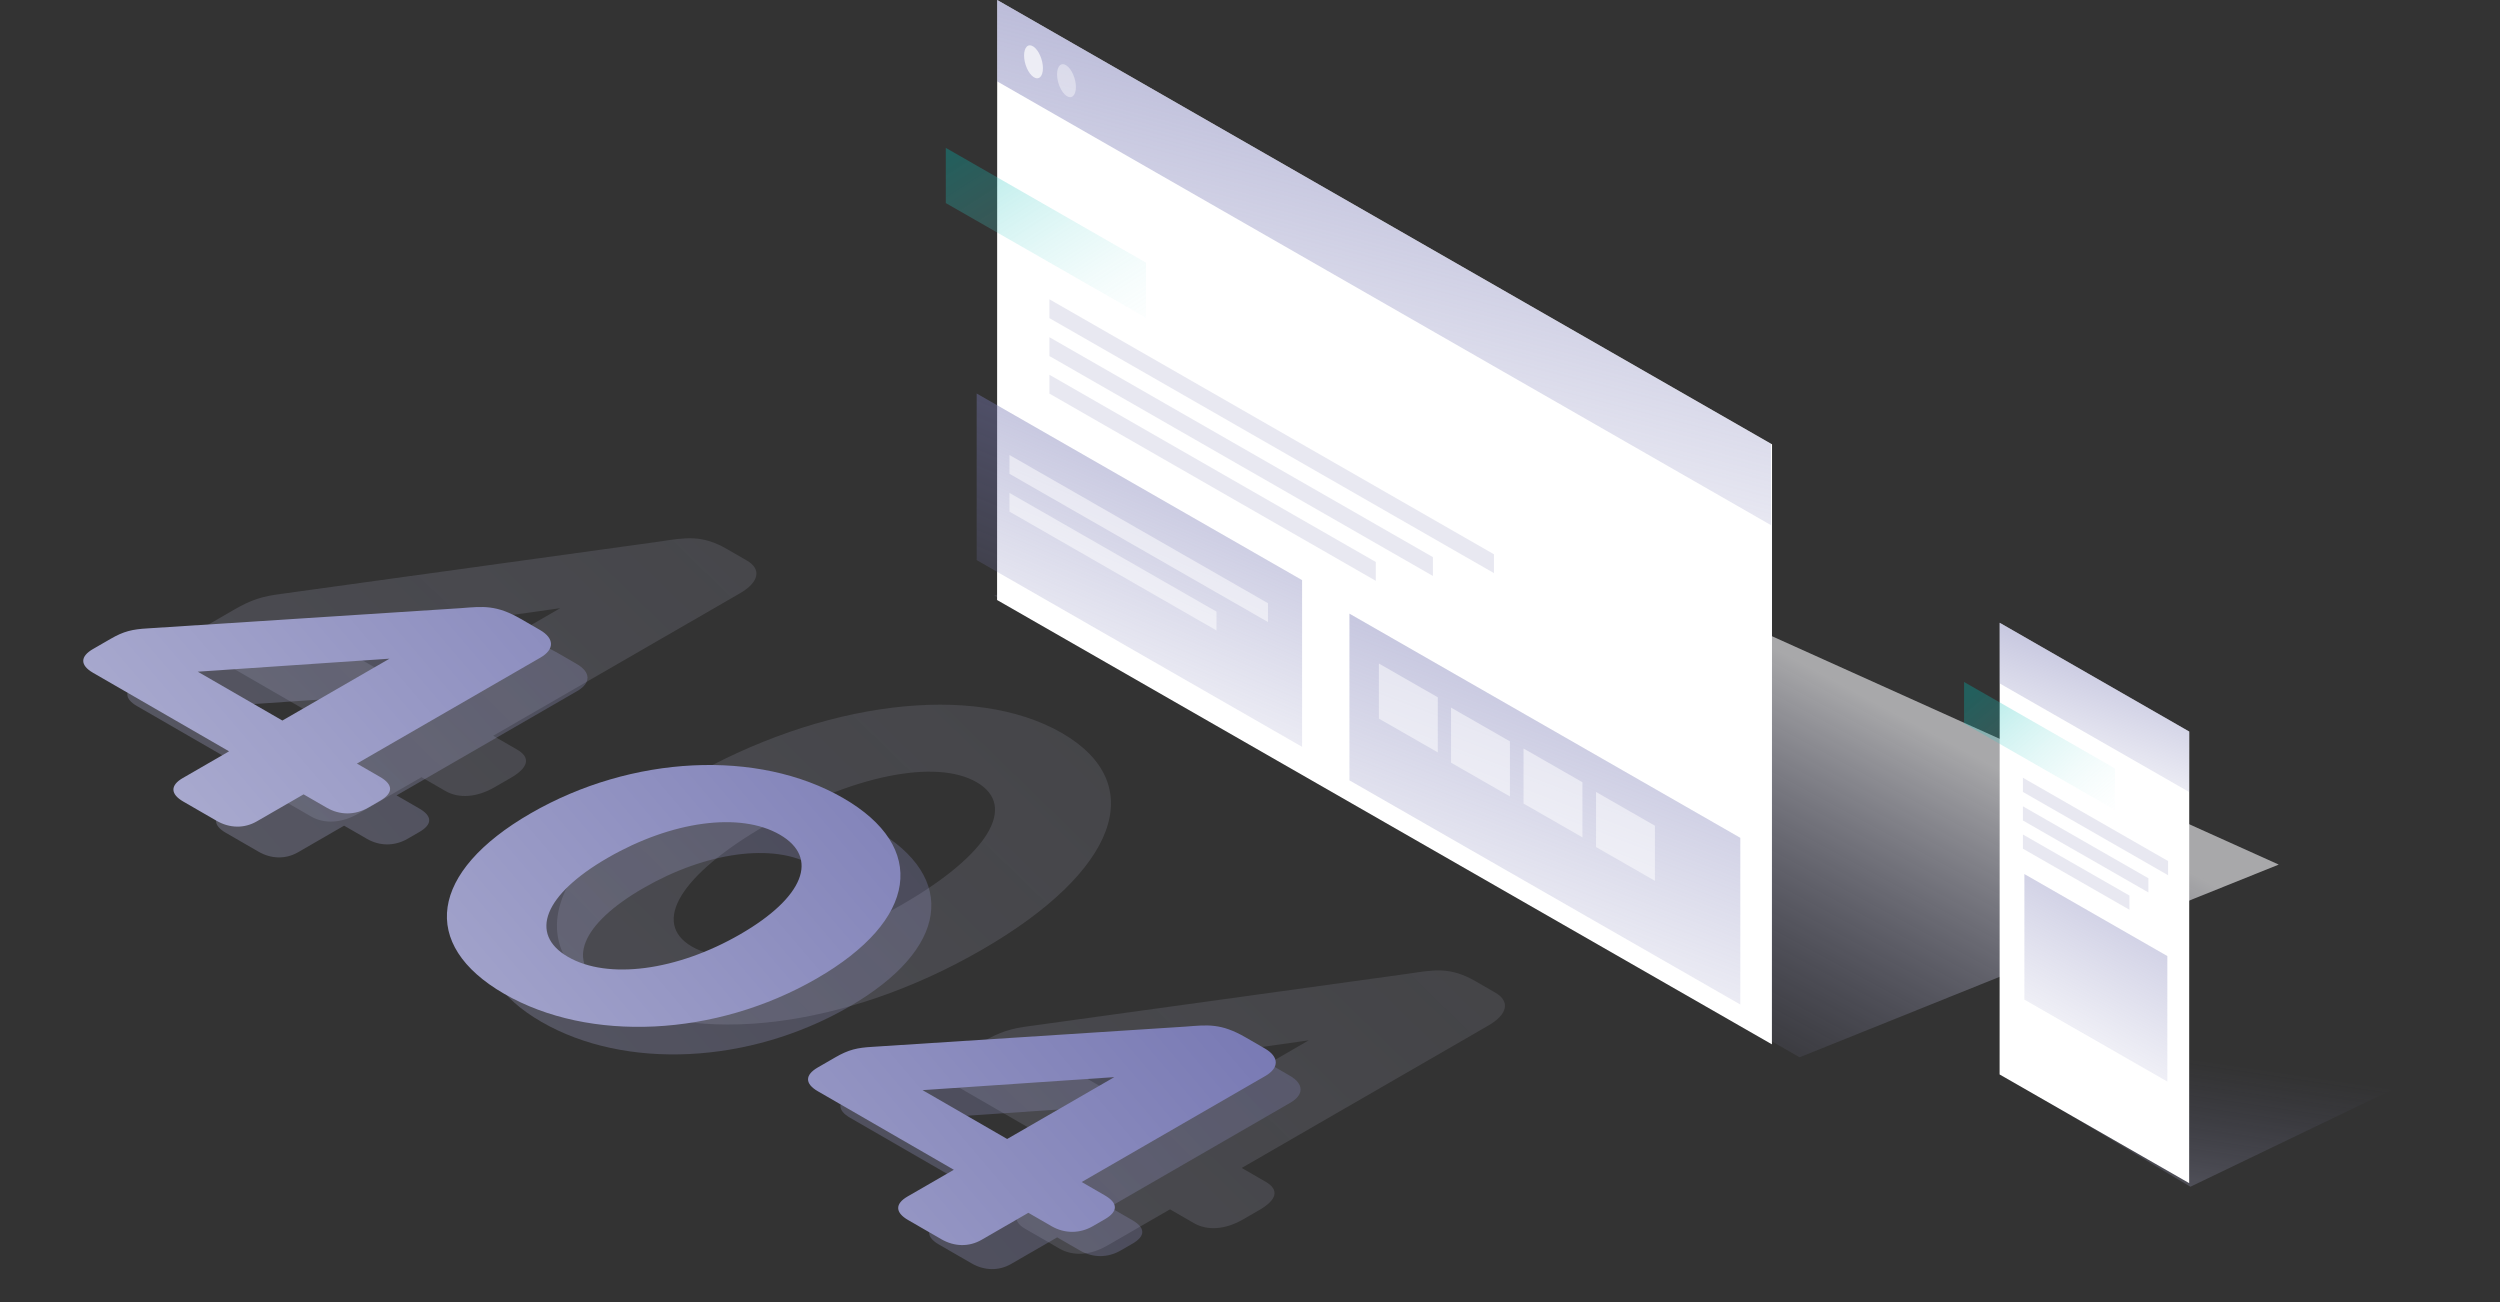 <svg width="720" height="375" viewBox="0 0 720 375" fill="none" xmlns="http://www.w3.org/2000/svg">
<rect x="0" y="0" width="720" height="375" fill="#333333" stroke="none"/>
<g opacity="0.3">
<path d="M114.21 229.07L166.231 199.035C170.222 196.731 170.218 193.602 166.08 191.213L160.658 188.082C153.665 184.045 149.958 184.538 143.683 185.03L54.985 190.762C50.564 191.007 48.14 191.583 44.435 193.722L39.446 196.602C35.741 198.742 35.743 201.212 39.454 203.354L77.983 225.599L64.871 233.169C61.307 235.226 61.31 237.696 65.02 239.838L74.439 245.276C78.149 247.418 82.284 247.502 85.848 245.445L99.102 237.792L105.667 241.582C109.377 243.724 113.655 243.726 117.361 241.586L120.781 239.611C124.487 237.472 124.627 235.084 120.774 232.86L114.21 229.07ZM69.117 203.035L123.448 199.349L93.09 216.876L69.117 203.035Z" fill="url(#paint0_linear_3352_109430)"/>
<path d="M244.496 289.972C273.143 273.433 276.116 252.767 251.999 238.844C227.883 224.92 192.089 226.636 163.442 243.176C134.794 259.716 131.822 280.381 155.938 294.305C180.054 308.228 215.848 306.512 244.496 289.972ZM185.275 255.781C203.375 245.331 222.768 242.703 234.041 249.212C245.315 255.72 240.906 266.999 222.805 277.449C204.847 287.818 185.312 290.363 174.039 283.854C162.765 277.346 167.317 266.149 185.275 255.781Z" fill="url(#paint1_linear_3352_109430)"/>
<path d="M319.578 347.639L371.599 317.605C375.59 315.301 375.587 312.172 371.448 309.783L366.026 306.652C359.033 302.615 355.326 303.107 349.052 303.599L260.353 309.331C255.932 309.577 253.508 310.152 249.803 312.292L244.814 315.172C241.109 317.311 241.111 319.781 244.822 321.923L283.351 344.168L270.239 351.738C266.675 353.795 266.678 356.266 270.388 358.408L279.807 363.845C283.517 365.987 287.653 366.071 291.216 364.014L304.47 356.361L311.035 360.151C314.745 362.293 319.023 362.295 322.729 360.155L326.149 358.181C329.855 356.041 329.995 353.653 326.142 351.429L319.578 347.639ZM274.485 321.604L328.816 317.919L298.458 335.446L274.485 321.604Z" fill="url(#paint2_linear_3352_109430)"/>
</g>
<g opacity="0.2">
<path d="M142.031 211.905L213.122 170.861C218.576 167.712 219.43 163.933 215.086 161.425L209.394 158.138C202.054 153.901 197.44 154.835 189.724 156.003L80.991 171.041C75.583 171.742 72.496 172.659 67.433 175.582L60.616 179.518C55.552 182.442 54.877 185.426 58.772 187.674L99.216 211.025L81.298 221.371C76.428 224.182 75.754 227.166 79.648 229.414L89.535 235.122C93.43 237.371 98.403 237.094 103.273 234.283L121.386 223.825L128.277 227.803C132.171 230.052 137.34 229.662 142.404 226.739L147.078 224.04C152.142 221.116 152.967 218.219 148.922 215.884L142.031 211.905ZM94.696 184.576L161.348 175.154L119.862 199.106L94.696 184.576Z" fill="url(#paint3_linear_3352_109430)"/>
<path d="M282.723 273.568C321.872 250.965 331.134 225.726 305.819 211.11C280.503 196.495 236.788 201.842 197.64 224.444C158.491 247.047 149.229 272.286 174.545 286.902C199.86 301.517 243.575 296.17 282.723 273.568ZM220.559 237.677C245.294 223.395 269.444 218.447 281.278 225.279C293.112 232.111 284.69 246.141 259.955 260.422C235.414 274.591 211.114 279.453 199.28 272.62C187.446 265.788 196.018 251.845 220.559 237.677Z" fill="url(#paint4_linear_3352_109430)"/>
<path d="M357.61 336.37L428.701 295.325C434.154 292.177 435.009 288.397 430.665 285.889L424.972 282.603C417.632 278.365 413.018 279.299 405.303 280.467L296.569 295.505C291.161 296.206 288.075 297.123 283.011 300.047L276.194 303.983C271.13 306.906 270.456 309.89 274.35 312.139L314.795 335.49L296.876 345.835C292.007 348.646 291.332 351.63 295.227 353.879L305.113 359.587C309.008 361.835 313.982 361.558 318.851 358.747L336.965 348.289L343.855 352.267C347.75 354.516 352.918 354.127 357.982 351.203L362.657 348.504C367.721 345.58 368.545 342.683 364.501 340.348L357.61 336.37ZM310.275 309.041L376.926 299.618L335.44 323.57L310.275 309.041Z" fill="url(#paint5_linear_3352_109430)"/>
</g>
<path d="M102.789 219.908L155.663 189.381C159.719 187.04 159.716 183.86 155.51 181.431L149.998 178.249C142.891 174.146 139.123 174.647 132.746 175.146L42.593 180.972C38.1 181.222 35.636 181.807 31.87 183.981L26.8 186.909C23.033 189.083 23.036 191.594 26.807 193.771L65.968 216.38L52.641 224.075C49.019 226.166 49.022 228.676 52.793 230.854L62.365 236.38C66.137 238.558 70.34 238.643 73.962 236.552L87.434 228.774L94.106 232.626C97.877 234.803 102.225 234.805 105.992 232.63L109.468 230.623C113.235 228.448 113.377 226.021 109.461 223.76L102.789 219.908ZM56.956 193.447L112.179 189.701L81.323 207.515L56.956 193.447Z" fill="url(#paint6_linear_3352_109430)"/>
<path d="M235.211 281.81C264.328 264.999 267.35 243.995 242.838 229.843C218.326 215.691 181.945 217.435 152.828 234.246C123.711 251.057 120.69 272.061 145.201 286.213C169.713 300.365 206.094 298.62 235.211 281.81ZM175.019 247.058C193.417 236.436 213.127 233.765 224.585 240.381C236.043 246.996 231.562 258.46 213.165 269.081C194.912 279.619 175.057 282.207 163.599 275.591C152.141 268.976 156.767 257.596 175.019 247.058Z" fill="url(#paint7_linear_3352_109430)"/>
<path d="M311.525 340.422L364.399 309.895C368.455 307.553 368.452 304.373 364.245 301.945L358.734 298.762C351.627 294.659 347.859 295.16 341.481 295.66L251.328 301.486C246.835 301.735 244.372 302.32 240.605 304.495L235.535 307.422C231.769 309.597 231.771 312.107 235.543 314.284L274.703 336.894L261.376 344.588C257.755 346.679 257.757 349.19 261.528 351.367L271.101 356.894C274.872 359.071 279.076 359.156 282.697 357.065L296.169 349.287L302.841 353.139C306.612 355.316 310.961 355.318 314.727 353.143L318.204 351.136C321.97 348.962 322.112 346.535 318.196 344.274L311.525 340.422ZM265.692 313.96L320.914 310.214L290.059 328.028L265.692 313.96Z" fill="url(#paint8_linear_3352_109430)"/>
<path opacity="0.6" d="M413.277 139.5L286.277 171.5L518.277 304.5L656.277 249L413.277 139.5Z" fill="url(#paint9_linear_3352_109430)"/>
<path d="M287.193 0L510.345 127.966L510.311 300.771L287.158 172.805L287.193 0Z" fill="white"/>
<path d="M272.391 42.587L330.05 75.653V91.521L272.391 58.489V42.587Z" fill="url(#paint10_linear_3352_109430)"/>
<path opacity="0.5" d="M302.232 86.198L430.258 159.634V165.059L302.232 91.624V86.198Z" fill="#D2D2E5"/>
<path opacity="0.5" d="M302.232 97.118L412.675 160.452V165.878L302.232 102.543V97.118Z" fill="#D2D2E5"/>
<path opacity="0.5" d="M302.232 107.935L396.226 161.851V167.277L302.232 113.36V107.935Z" fill="#D2D2E5"/>
<path opacity="0.5" d="M388.637 176.729L501.209 241.293V289.305L388.637 224.742V176.729Z" fill="url(#paint11_linear_3352_109430)"/>
<path opacity="0.5" d="M397.119 191.096L414.084 200.822V216.689L397.119 206.964V191.096Z" fill="white"/>
<path opacity="0.5" d="M417.896 203.79L434.861 213.515V229.383L417.896 219.657V203.79Z" fill="white"/>
<path opacity="0.5" d="M438.777 215.562L455.742 225.288V241.156L438.777 231.43V215.562Z" fill="white"/>
<path opacity="0.5" d="M459.656 228.086L476.621 237.812V253.68L459.656 243.954V228.086Z" fill="white"/>
<path opacity="0.5" d="M281.283 113.327L375.002 167.073V215.086L281.283 161.306V113.327Z" fill="url(#paint12_linear_3352_109430)"/>
<path opacity="0.5" d="M290.729 131.037L365.181 173.727V179.152L290.729 136.463V131.037Z" fill="white"/>
<path opacity="0.5" d="M290.729 141.957L350.346 176.149V181.575L290.729 147.348V141.957Z" fill="white"/>
<path opacity="0.6" d="M287.191 0L510.035 127.83V151.239L287.191 23.443V0Z" fill="url(#paint13_linear_3352_109430)"/>
<path opacity="0.4" d="M309.862 25.063C309.862 27.494 308.646 28.627 307.148 27.612C305.649 26.597 304.434 23.836 304.434 21.405C304.434 18.975 305.649 17.842 307.148 18.857C308.646 19.871 309.862 22.656 309.862 25.063Z" fill="white"/>
<path opacity="0.7" d="M300.362 19.635C300.362 22.066 299.146 23.199 297.648 22.184C296.149 21.169 294.934 18.408 294.934 15.977C294.934 13.546 296.149 12.414 297.648 13.428C299.146 14.443 300.362 17.228 300.362 19.635Z" fill="white"/>
<path opacity="0.6" d="M630.83 278L575.777 309L630.83 341.776L719.715 299.031L630.83 278Z" fill="url(#paint14_linear_3352_109430)"/>
<path d="M575.911 179.365L630.503 210.69L630.477 340.744L575.885 309.445L575.911 179.365Z" fill="white"/>
<path d="M565.645 196.402L609.091 221.302V233.252L565.645 208.351V196.402Z" fill="url(#paint15_linear_3352_109430)"/>
<path opacity="0.4" d="M583.023 251.729L624.194 275.344V311.5L583.023 287.884V251.729Z" fill="url(#paint16_linear_3352_109430)"/>
<path opacity="0.5" d="M582.609 224.001L624.401 247.977V252.063L582.609 228.087V224.001Z" fill="#D2D2E5"/>
<path opacity="0.5" d="M582.609 232.225L618.737 252.937V257.022L582.609 236.31V232.225Z" fill="#D2D2E5"/>
<path opacity="0.5" d="M582.609 240.345L613.28 257.922V262.008L582.609 244.431V240.345Z" fill="#D2D2E5"/>
<path opacity="0.5" d="M575.911 179.365L630.503 210.69V228.113L575.885 196.814L575.911 179.365Z" fill="url(#paint17_linear_3352_109430)"/>
<defs>
<linearGradient id="paint0_linear_3352_109430" x1="392.423" y1="319.917" x2="226.632" y2="461.642" gradientUnits="userSpaceOnUse">
<stop stop-color="#7778B3"/>
<stop offset="1" stop-color="#ADAED1"/>
</linearGradient>
<linearGradient id="paint1_linear_3352_109430" x1="392.423" y1="319.917" x2="226.632" y2="461.642" gradientUnits="userSpaceOnUse">
<stop stop-color="#7778B3"/>
<stop offset="1" stop-color="#ADAED1"/>
</linearGradient>
<linearGradient id="paint2_linear_3352_109430" x1="392.423" y1="319.917" x2="226.632" y2="461.642" gradientUnits="userSpaceOnUse">
<stop stop-color="#7778B3"/>
<stop offset="1" stop-color="#ADAED1"/>
</linearGradient>
<linearGradient id="paint3_linear_3352_109430" x1="407.248" y1="267.379" x2="250.043" y2="429.459" gradientUnits="userSpaceOnUse">
<stop stop-color="#C0C1DB" stop-opacity="0.62"/>
<stop offset="1" stop-color="#ADAED1"/>
</linearGradient>
<linearGradient id="paint4_linear_3352_109430" x1="407.248" y1="267.379" x2="250.043" y2="429.459" gradientUnits="userSpaceOnUse">
<stop stop-color="#C0C1DB" stop-opacity="0.62"/>
<stop offset="1" stop-color="#ADAED1"/>
</linearGradient>
<linearGradient id="paint5_linear_3352_109430" x1="407.248" y1="267.379" x2="250.043" y2="429.459" gradientUnits="userSpaceOnUse">
<stop stop-color="#C0C1DB" stop-opacity="0.62"/>
<stop offset="1" stop-color="#ADAED1"/>
</linearGradient>
<linearGradient id="paint6_linear_3352_109430" x1="385.564" y1="312.246" x2="217.054" y2="456.294" gradientUnits="userSpaceOnUse">
<stop stop-color="#7778B3"/>
<stop offset="1" stop-color="#ADAED1"/>
</linearGradient>
<linearGradient id="paint7_linear_3352_109430" x1="385.564" y1="312.246" x2="217.054" y2="456.294" gradientUnits="userSpaceOnUse">
<stop stop-color="#7778B3"/>
<stop offset="1" stop-color="#ADAED1"/>
</linearGradient>
<linearGradient id="paint8_linear_3352_109430" x1="385.564" y1="312.246" x2="217.054" y2="456.294" gradientUnits="userSpaceOnUse">
<stop stop-color="#7778B3"/>
<stop offset="1" stop-color="#ADAED1"/>
</linearGradient>
<linearGradient id="paint9_linear_3352_109430" x1="560.277" y1="212.5" x2="502.356" y2="319.953" gradientUnits="userSpaceOnUse">
<stop stop-color="#F7F7FA"/>
<stop offset="1" stop-color="#7778B3" stop-opacity="0"/>
</linearGradient>
<linearGradient id="paint10_linear_3352_109430" x1="282.551" y1="38.916" x2="329.645" y2="112.239" gradientUnits="userSpaceOnUse">
<stop stop-color="#00BBB4" stop-opacity="0.32"/>
<stop offset="1" stop-color="white" stop-opacity="0"/>
</linearGradient>
<linearGradient id="paint11_linear_3352_109430" x1="439.687" y1="173.026" x2="395.811" y2="287.092" gradientUnits="userSpaceOnUse">
<stop stop-color="#7778B3"/>
<stop offset="1" stop-color="#7778B3" stop-opacity="0"/>
</linearGradient>
<linearGradient id="paint12_linear_3352_109430" x1="323.783" y1="109.98" x2="281.693" y2="210.761" gradientUnits="userSpaceOnUse">
<stop stop-color="#7778B3"/>
<stop offset="1" stop-color="#7778B3" stop-opacity="0"/>
</linearGradient>
<linearGradient id="paint13_linear_3352_109430" x1="388.248" y1="-4.975" x2="345.257" y2="159.715" gradientUnits="userSpaceOnUse">
<stop stop-color="#7778B3"/>
<stop offset="1" stop-color="#7778B3" stop-opacity="0"/>
</linearGradient>
<linearGradient id="paint14_linear_3352_109430" x1="725.821" y1="412.341" x2="739.391" y2="320.743" gradientUnits="userSpaceOnUse">
<stop stop-color="#F7F7FA"/>
<stop offset="1" stop-color="#7778B3" stop-opacity="0"/>
</linearGradient>
<linearGradient id="paint15_linear_3352_109430" x1="572.114" y1="196.489" x2="610.74" y2="242.879" gradientUnits="userSpaceOnUse">
<stop stop-color="#00BBB4" stop-opacity="0.32"/>
<stop offset="1" stop-color="white" stop-opacity="0"/>
</linearGradient>
<linearGradient id="paint16_linear_3352_109430" x1="601.694" y1="249.762" x2="572.099" y2="302.759" gradientUnits="userSpaceOnUse">
<stop stop-color="#7778B3"/>
<stop offset="1" stop-color="#7778B3" stop-opacity="0"/>
</linearGradient>
<linearGradient id="paint17_linear_3352_109430" x1="600.654" y1="177.762" x2="583.241" y2="228.485" gradientUnits="userSpaceOnUse">
<stop stop-color="#7778B3"/>
<stop offset="1" stop-color="#7778B3" stop-opacity="0"/>
</linearGradient>
</defs>
</svg>
